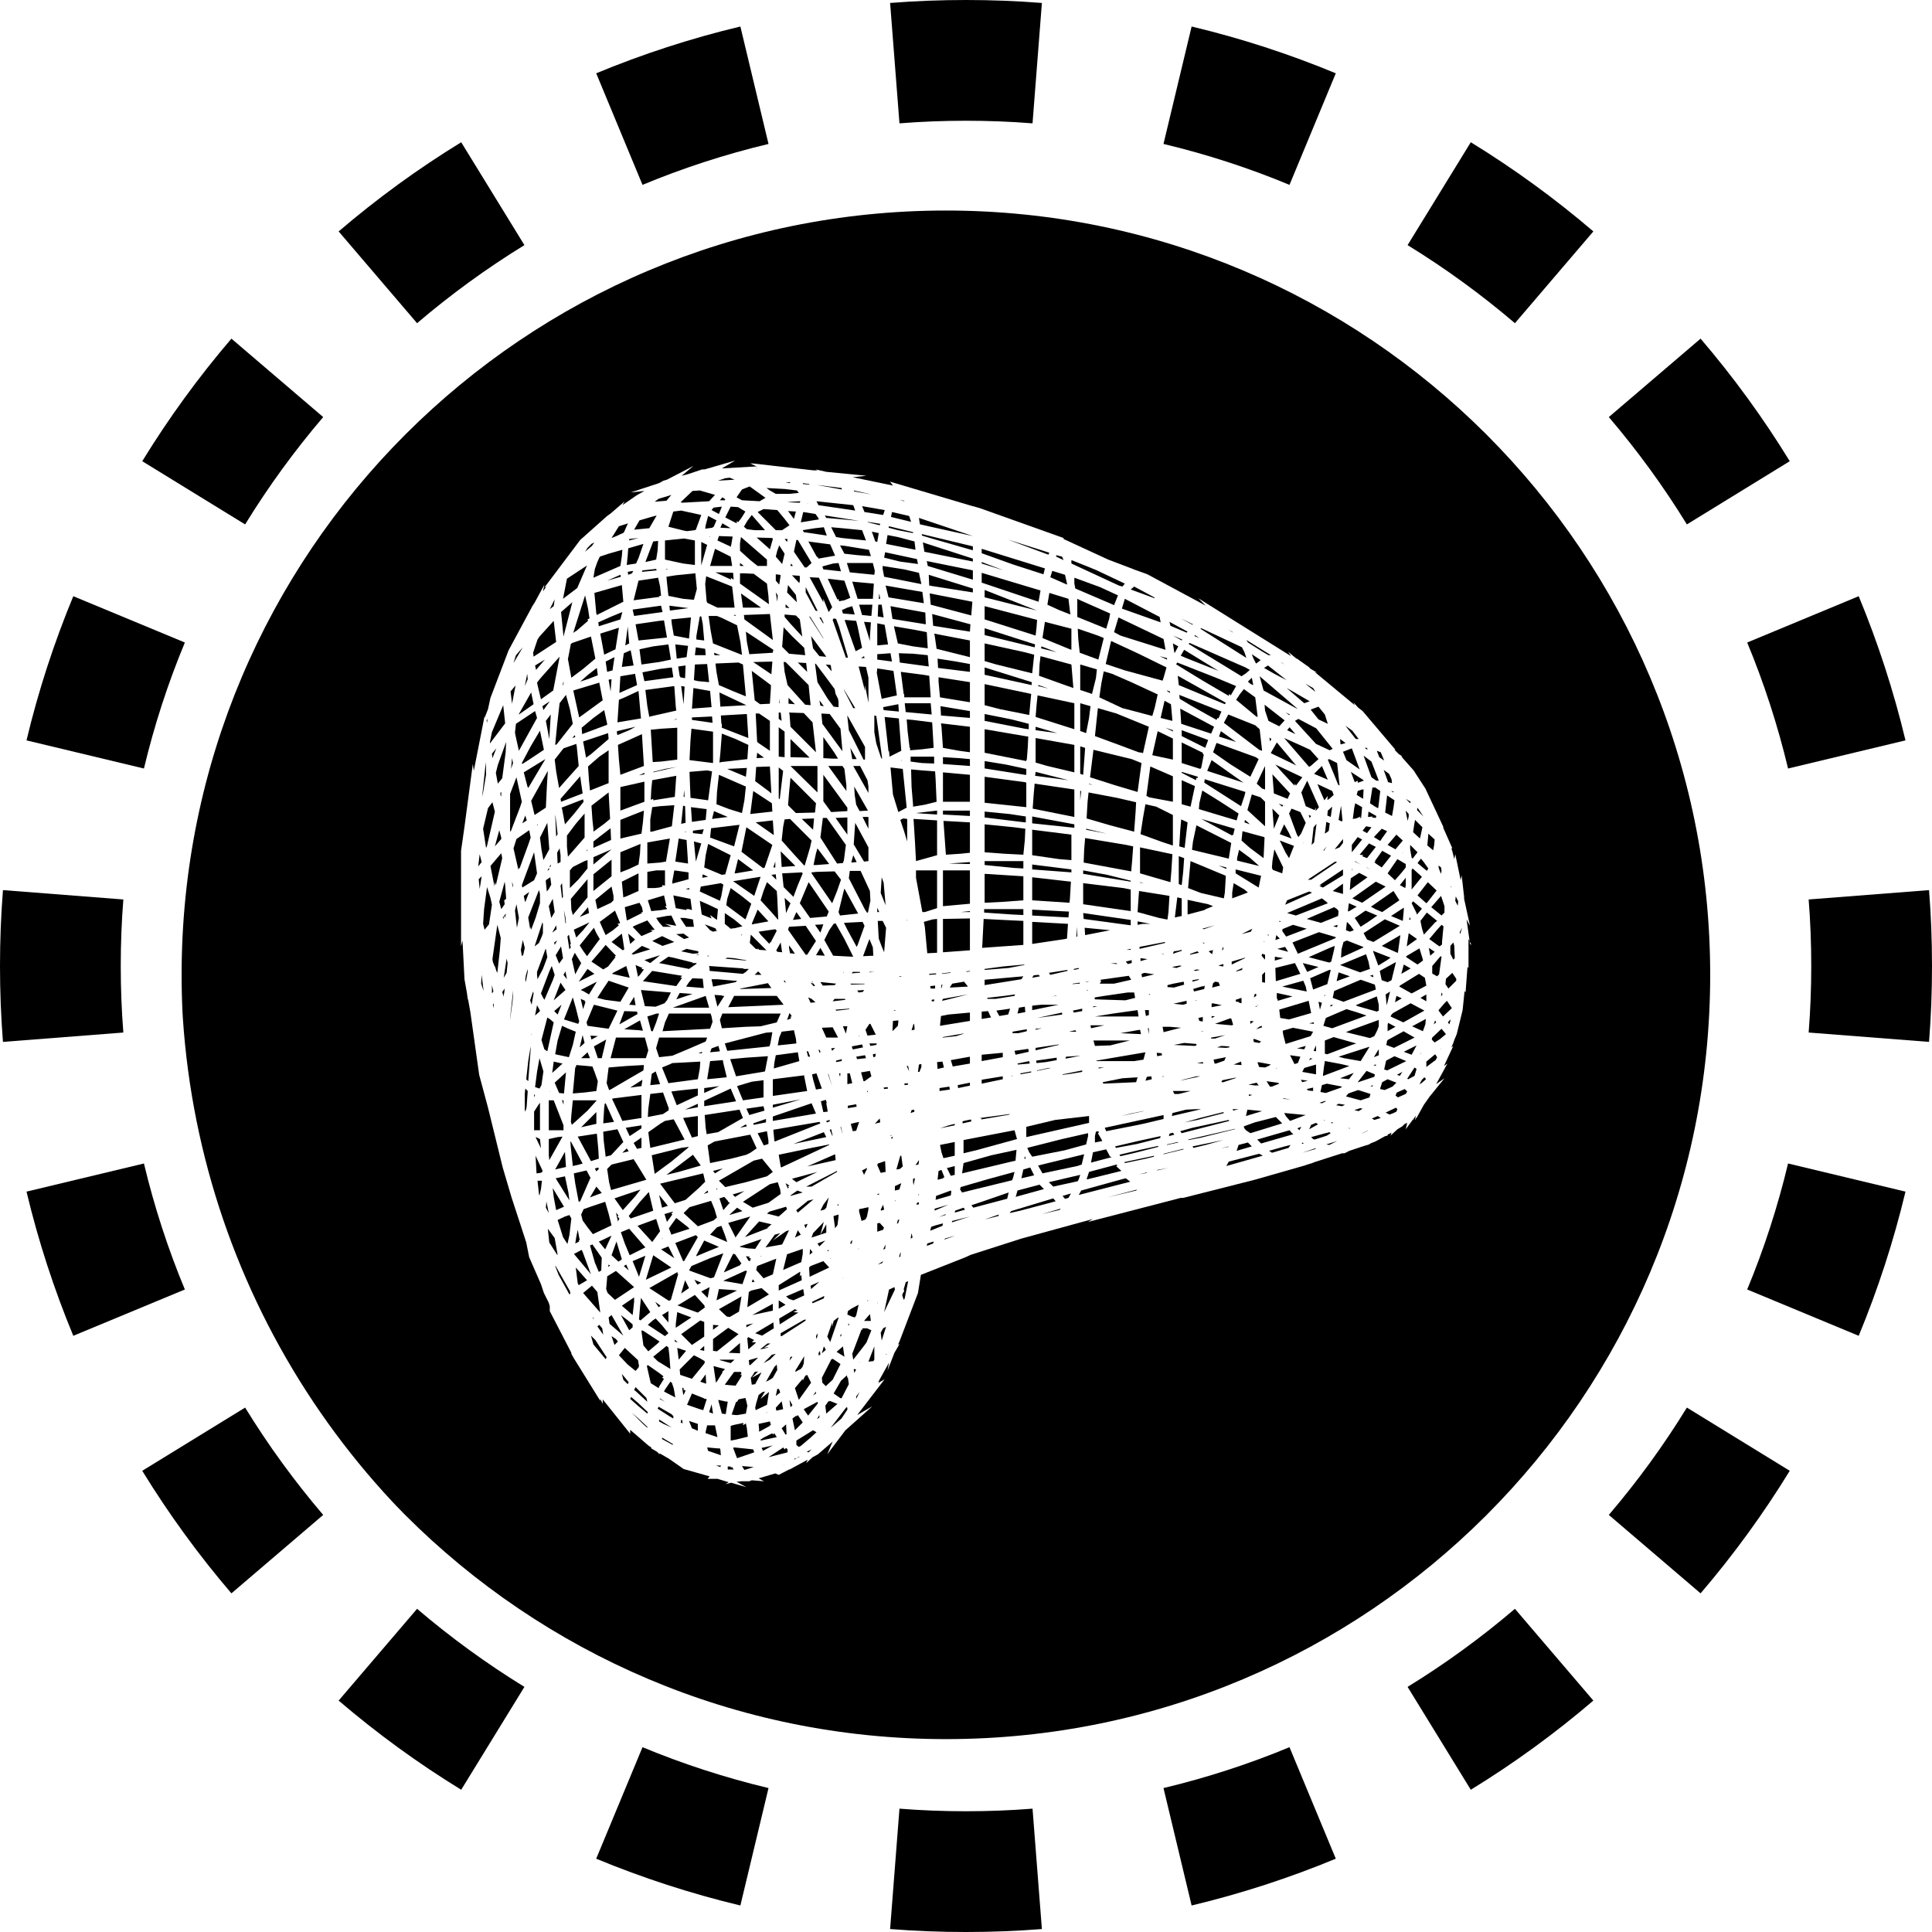 <svg width="32" height="32" viewBox="0 0 32 32" fill="none" xmlns="http://www.w3.org/2000/svg">
  <path fill-rule="evenodd" clip-rule="evenodd"
    d="M31.951 17.257L29.957 17.102C29.986 16.738 30 16.371 30 16C30 15.629 29.986 15.261 29.957 14.898L31.951 14.743C31.984 15.158 32 15.577 32 16C32 16.423 31.984 16.842 31.951 17.257ZM31.561 12.263L29.616 12.729C29.444 12.01 29.217 11.312 28.939 10.642L30.786 9.875C31.104 10.643 31.364 11.441 31.561 12.263ZM29.644 7.639L27.94 8.686C27.555 8.059 27.122 7.465 26.647 6.908L28.167 5.609C28.71 6.244 29.205 6.923 29.644 7.639ZM26.391 3.833L25.092 5.353C24.535 4.878 23.941 4.445 23.314 4.06L24.361 2.356C25.077 2.795 25.756 3.29 26.391 3.833ZM22.125 1.214L21.358 3.062C20.688 2.783 19.99 2.556 19.271 2.384L19.737 0.439C20.559 0.635 21.357 0.896 22.125 1.214ZM17.257 0.049L17.102 2.043C16.738 2.014 16.371 2 16 2C15.629 2 15.261 2.014 14.898 2.043L14.743 0.049C15.158 0.016 15.577 0 16 0C16.423 0 16.842 0.016 17.257 0.049ZM12.263 0.439L12.729 2.384C12.01 2.556 11.312 2.783 10.642 3.062L9.875 1.214C10.643 0.896 11.441 0.635 12.263 0.439ZM7.639 2.356L8.686 4.06C8.059 4.445 7.465 4.878 6.908 5.353L5.609 3.833C6.244 3.29 6.923 2.795 7.639 2.356ZM3.833 5.609L5.353 6.908C4.878 7.465 4.445 8.059 4.06 8.686L2.356 7.639C2.795 6.923 3.29 6.244 3.833 5.609ZM1.214 9.875L3.062 10.642C2.783 11.312 2.556 12.01 2.384 12.729L0.439 12.263C0.635 11.441 0.896 10.643 1.214 9.875ZM0.049 14.743C0.016 15.158 0 15.577 0 16C0 16.423 0.016 16.842 0.049 17.257L2.043 17.102C2.014 16.738 2 16.371 2 16C2 15.629 2.014 15.261 2.043 14.898L0.049 14.743ZM0.439 19.737L2.384 19.271C2.556 19.99 2.783 20.688 3.062 21.358L1.214 22.125C0.896 21.357 0.635 20.559 0.439 19.737ZM2.356 24.361L4.06 23.314C4.445 23.941 4.878 24.535 5.353 25.092L3.833 26.391C3.29 25.756 2.795 25.077 2.356 24.361ZM5.609 28.167L6.908 26.647C7.465 27.122 8.059 27.555 8.686 27.94L7.639 29.644C6.923 29.205 6.244 28.71 5.609 28.167ZM9.875 30.786L10.642 28.939C11.312 29.217 12.01 29.444 12.729 29.616L12.263 31.561C11.441 31.364 10.643 31.104 9.875 30.786ZM14.743 31.951L14.898 29.957C15.261 29.986 15.629 30 16 30C16.371 30 16.738 29.986 17.102 29.957L17.257 31.951C16.842 31.984 16.423 32 16 32C15.577 32 15.158 31.984 14.743 31.951ZM19.737 31.561L19.271 29.616C19.99 29.444 20.688 29.217 21.358 28.939L22.125 30.786C21.357 31.104 20.559 31.364 19.737 31.561ZM24.361 29.644L23.314 27.94C23.941 27.555 24.535 27.122 25.092 26.647L26.391 28.167C25.756 28.71 25.077 29.205 24.361 29.644ZM28.167 26.391L26.647 25.092C27.122 24.535 27.555 23.941 27.94 23.314L29.644 24.361C29.205 25.077 28.71 25.756 28.167 26.391ZM30.786 22.125L28.939 21.358C29.217 20.688 29.444 19.99 29.616 19.271L31.561 19.737C31.364 20.559 31.104 21.357 30.786 22.125Z"
    fill="currentColor" />
  <g clip-path="url(#circleClip)">
    <g style="transform: scale(0.812); transform-origin: 50% 50%;"><path fill="currentColor" fill-rule="evenodd" d="m7.66 13.69.01.22.06-.03v-.14l-.02-.14zM7.76 14.62l.02-.03-.02-.28-.03.05zM7.62 12.91l.02.45.03-.05-.04-.34zM7.78 15.84l-.04-.24-.11.18.07.17zM8.95 10.09l-.02.34.36-.16-.04-.23zM9.62 9.48l-.28.06.04.31.36-.05.24-.05-.05-.31zM7.61 15.57l.05-.09-.06.04zM8.77 8.87l-.27.12.01.08.44-.14.04-.15zM7.74 12.65l.44-.17-.05-.35-.4.46zM9.04 10.52l-.12.05-.03.46.48-.08-.05-.56zM9.57 21.01l.05-.02-.09-.38-.18.2-.23.29.04.05zM8.65 19.89l.11-.03.25-.27-.12-.26-.29.05.01.18zM8.76 20.57l.72-.21-.19-.31-.07-.11-.45.11-.09.09.04.27zM9.76 21.41l-.08-.25-.38.14.3.33zM7.8 14.88l.03.25.01-.01-.01-.11-.03-.14zM8.01 12.89l.19-.24-.01-.05-.44.17.01.02.06.32zM7.86 16.27l-.03-.16-.04.07zM8.09 17.18l.02-.05-.07-.28-.06-.21-.18.45zM7.98 18.6l.24-.02.24-.03.03-.2-.06-.17-.05-.13-.1-.01-.23-.02-.01.05-.01-.01zM10 9.03l.04.23.31.06.04-.43-.4.04zM11.71 13.07l.37.26-.02-.3zM11.73 7.26l.27.24.06-.21-.01-.02zM9.96 8.75l.38-.05-.39-.05zM11.39 7.84h.08l-.08-.06zM11.41 7.25l-.02.13v.15l.21.19.15.12h.19v-.13zM12.07 13.99h.04v-.12zM12.15 8.57l.01-.13-.04-.06zM12.12 8.14l.07.08.03-.19-.02-.01-.08-.01zM12.13 14.24l-.01-.11-.09.01zM11.53 9.39l.05.25.48-.03V9.6l.01-.05-.56-.37zM10.41 10.98l.42.06-.01-.13-.41.02zM10.41 10.75l.4-.03-.03-.33-.34-.06zM10.38 11.4l-.02.4.48.06v-.64l-.44-.06zM9.62 21.9l-.15.5.52-.25zM10.45 10.17l.09.02.22.02-.04-.37-.25.01zM11.02 8.9l-.1-.04h-.17l.04.29.05.27.58.23h.01l-.03-.25-.07-.35zM11.26 8.84l.01.01.03.01v-.02zM14.74 7.91l-.44-.07v.06l.03.16.76.15-.05-.23zM11.39 8.2l.59.42-.01-.17-.03-.25-.27-.2-.19-.01h-.09zM11.74 22.12l-.02.08.15.17.19-.08.07-.32zM14.19 7.35l.03-.18-.14-.03.07.2zM13.51 16.13h-.02l.01.01zM14.19 9.75l.3.04-.03-.17-.27.02zM13.79 8.51h.31l.02-.31-.44-.04zM13.7 15.81l-.18-.36-.18-.32-.04.01-.09.13-.1.2.18.32.38.02zM14.1 15.62l-.07-.17-.13.35.21-.01zM13.95 17.3l.04.12.17-.02-.11-.22h-.02zM15.18 9.03l-.01-.24-.71-.13.04.26zM9.93 21.72l-.15.06.27.18zM14.14 7.94l-.04-.16h-.53l.06.19.5.05zM16.14 7.69l-1.02-.33.03.18v.01l.99.2zM16.14 7.93l-.94-.19.02.1.92.28zM16.14 7.44l-1.04-.25v.03l.2.06.84.24zM14.42 8.48l.72.12-.03-.23-.75-.13zM14.19 9.01v.45l.22-.02-.07-.4zM15.22 9.52l-.02-.33-.26-.05-.41-.07.08.35.31.06zM14.59 10.48l-.07-.5-.33-.05-.01.09.1.53zM15.24 9.89l-.02-.23-.3-.03-.29-.01.02.19zM16.14 8.3l-.9-.28.01.22.89.14zM14.03 16.12v.01l.1-.01zM12.06 22.89l-.42.23.42-.09zM11.52 23.32v.05l.14-.08zM11.33 24.89h-.02l-.09.26.08.01h.04l.17-.03.03-.16-.02-.09-.02-.07-.14.03zM10.96 21.73l-.09-.04-.21-.09-.16.3v.02l.19-.08zM12.15 7.53l-.03.12.13.15.05-.21-.11-.17zM11.39 22.09l.03-.02-.13-.19-.04-.01-.19.38.34-.15zM10.32 21.32l-.23-.18-.15.21.05.13.37-.12zM13.53 16.67h-.21l-.04.05.26-.03zM11.08 21.48l-.07-.18-.09.03-.14.15.35.15zM12.82 21.77l-.01.12.06-.05zM12.39 21.39l-.06.02-.27.19.15-.15-.11.03-.16.22-.03.04.34-.06zM13.06 17.26l.09.2h.24l-.11-.21zM13.4 20.85l-.03.04.03-.01zM12.21 24.7l-.02-.06h-.01v-.02l-.03.01-.03.14zM12.48 23.06l.08-.04-.06-.02-.02.02-.29.17.01.12.38-.24zM12.7 22.72l-.02-.13-.35.15.06.05.09.03zM10.47 9.66h.22l-.01-.13-.19-.03zM10.16 10.09h.01v.02l.1.02.01-.26-.15.02zM10.1 9.73l.2-.03.03-.23-.26-.03zM9.46 10.37l.04.33.04.22.02-.01.53-.12-.01-.08-.03-.42zM9.76 9.94l-.36.07.04.18.59-.08-.03-.2zM10.28 13.08l-.01-.34-.04-.01-.04.37zM10.19 10.29l.05.37.02-.36zM10.29 13.26l-.04.01h.04zM10.26 12.55l-.01-.14-.01.14zM9.17 11.37l-.27.12.02.3.03.31.48-.18-.04-.65zM8.35 11.68l.36-.31-.01-.12-.51.17.06.33zM8.04 16.15l.11-.21-.13-.21-.06.13.07.31zM7.98 14.96l.3-.36v-.37l-.34.4.01.22zM7.92 15.65l.02-.04-.02-.04.02-.02-.04-.19-.03.04.04.26zM8.28 16.06l-.18.26.32-.16zM10.3 13.43l-.16-.03-.07.47.26.04-.01-.17zM7.86 13.34v.22l.02.21.34-.39v-.49l-.18.21zM8.16 11.14l.01.13.51-.19v-.02l-.06-.28-.22.16zM8.54 9.22l.08.43.23-.11.07-.44zM8.88 11.25l.01.04.24-.1.13-.07-.38.09zM8.18 17.41l-.06.25.1-.09zM12.15 15.71l.1.01-.01-.06-.02-.14-.09.16zM11.53 11.96l-.4.02.38.16zM11.52 13.17l-.1.5.45.34v-.02l.02.01.16-.47zM11.56 11.49l-.26-.12-.28-.11-.03.39-.02.2.04-.01.53-.06zM12.14 14.47l-.2-.18-.07.18-.06.19.22.24.13.15h.01l-.02-.45zM12.18 12.58l.02.02.07-.58-.09-.07zM13.01 8.89l.08.13v-.03l-.05-.1zM12.81 8.87h-.01l.29.45v-.01l-.26-.42zM12.32 9.8h-.04l.02.2.06.27.36.4.11.01-.04-.41zM11 10.89l.01.17h.01v.08l.54.21-.03-.49zM10.78 13.38l.49.18.11-.44-.58.07zM10.08 14.82l.22.04-.01-.02h.06l.06.02-.03-.23-.35-.07zM10.92 12.46l-.01.24.26.1.26.08.05-.26.03-.28-.55-.24zM10.28 14.43l.08.01-.01-.03zM10.36 12.04l.02.52v.01l.36.05.08-.59-.1-.02zM10.99 10.71l.53-.03-.55-.26zM10.82 13l.32-.04-.28-.12zM10.05 14.05l-.04.22v.05l.33-.09v-.14zM10.87 9.66h.12l-.13-.05zM9.51 19.23l.01-.01h-.01zM13.37 14.47l.08-.23-.13-.17-.37.01-.1.01v.02l.42.61zM13.2 14.89l-.41-.6-.18.43.21.3.34-.03zM13.03 15.32l.06-.17-.17.01zM13.8 14.93l-.28-.51-.02.07-.1.41.03.07zM12.94 15.78l.18.01-.09-.16zM13.19 18.19v.03l.08.24zM13.15 19.16l.01.03.06-.02v-.03zM12.86 18.21l.02.1.06.21.12-.02-.11-.31zM13.01 17.71h-.02l.03.07.01-.04zM13.98 14.91H14l.05-.24-.01-.2-.19-.41h-.22l-.02.15.33.64zM13.09 8.58v-.07l.1.25.01.02.07-.1-.27-.6-.19-.01zM13.29 7.79l-.22.06.02.06.36.04-.05-.17zM13.92 8.98l.12.39v-.08l.02-.3zM12.73 8.38l.2.37.04.01v-.01l-.24-.48zM12.78 7.34l.01.01.17.31.01-.01.02.04.34-.06-.1-.23zM13.76 8.96l-.23-.02v.02l.22.62.13-.07-.09-.43zM13.18 8.1l.2.43.02-.02.01.05.11-.02.12-.05-.12-.35zM14.09 8.63h-.27l.06.21.19.02zM13.58 8.69l-.11.05.02.07.24.02-.05-.17zM11.18 20.83l-.01-.01-.03-.01.01-.01-.08-.09-.1.03.08.24zM10.53 21.31l.32-.12.07-.06-.05-.17-.07-.17-.44.13-.12.12.27.25zM10.84 20.18l.04.05.16-.1zM10.28 20.77l.28-.25.12-.12-.04-.17-.88.21.3.4zM10.91 20.53v.03h.02zM13.27 17.73l.06-.06-.08.01zM9.56 19.71l.7-.17-.22-.41h-.02l-.16.03-.1.06-.24.17zM9.47 17.88l.05-.16-.07-.26h-.59l-.11.42zM9.94 18.94l-.01-.02.01-.01-.12-.33-.26.03-.04.3-.01.17.31-.06zM12.76 10l-.02-.18-.17-.01zM9.99 19.99l.35-.29v-.01l-.15.02-.6.15.06.38zM11.51 20.41l.43-.12.12-.09-.22-.27-.17.04-.71.41.13.13zM12.56 20.58l-.14.1v.01l.25-.07zM12.51 21.54l.12-.06-.06-.09zM13.25 19.33l-.03.01.05.12h.01zM12.97 20.2l-.52.14.09.07zM12.36 20.54l.03-.03-.03-.01.04-.02-.08-.05.04.1zM11.31 21.52l.29-.41-.45.13.15.3zM8.28 17.76l-.13.12h.18zM12.35 20.96l-.02-.05-.34.1-.05.04.24.06zM9.77 22.93l-.11-.08.07.11zM13.94 17.82l-.18.03.02.05.18-.02zM13.8 21.77v.01l.02-.02zM13.95 21.17l.03-.06.03-.15v-.04l-.19.04v.05l.05.19zM13.76 19.36l.06-.18-.09.02-.08.02.04.15zM13.62 16.87l-.28.02.01.02h.02l.18-.02.07-.01zM13.98 20.12l-.1.05.04.09.06-.12zM13.58 17.23h-.09l.06.15zM13.68 21.59l-.03.03-.01.05.03-.01zM13.77 18.87l-.01-.05-.17.03v.05zM13.63 18.19h-.05v.22l.1-.02zM14.4 18.47l-.08.01.01.03.08-.01zM14.28 15.6l.05.12.04-.5-.07-.14h-.1l.02.36zM14.19 14.81v.09h.04zM14 18.55h-.02l.01.03zM14.43 11.61l.01.12.24-.12-.05-.66-.29-.03.08.71zM14.01 22.82h-.02v.02zM14.29 11.77l-.12-.87-.04-.01v.34l.04.23.1.3zM14.04 23.1l-.12.14h.14zM14.04 18.14l-.18.03.05.18h.02l.14-.1zM12.34 25.55l-.01-.2-.09.08.08.13zM11.96 23.78l.01-.01-.1.02.14-.09h-.06l-.15.12.1-.02zM12.08 23.39l-.01-.12-.37.22.14.05zM12 24.44l.06-.04.09-.16-.01-.11-.05.05-.17.3zM11.6 24.14l.16-.15-.05.01-.14.04.01.1zM12.12 23.91l-.08.02-.17.17.13-.07zM11.3 24.56l.12-.19v-.04l-.03.01.03-.03-.01-.03h-.14l-.19.26.09.01zM11.72 23.68l-.09-.01.05-.04-.12-.06-.02.02v.02l.02.21zM11.36 23.51l-.21-.13-.31.23v.24l.08.01zM11.55 25.6l-.02-.17-.02-.1-.06.04.01-.05-.19.04-.07.02v.3l.11-.02zM12.73 23.23v-.02l-.04.01-.47.27v.06h.02l.45-.29zM13.4 23.18l-.01-.01-.09.07-.03.12v-.09l-.1.29.06.11zM13.09 22.02l-.26.1-.03.03.01.19.4-.19zM13.49 23.76l-.13.11.16.1zM12.83 22.52l.01.07.17-.15zM13.49 22.37h.01l-.01-.01zM14.51 19.51l-.01-.03-.03.03v.01zM12.27 25.04l-.03-.16-.12.13.01.06zM12.7 23.96l-.16.26-.01.01-.01.03v.02l.05-.03.06-.03.04-.05v-.01l.02-.05zM12.84 24.5l-.08-.16-.04.02-.05.1v-.04l-.16.19.08.24zM15.96 16.32l-.24.04-.04.06-.01.02.37-.02zM16.08 11.12l-.59-.07.01.07.03.43.33.06.22.03zM16.08 10.8l-.6-.1.01.19.59.05zM16.08 14.05h-.55v.73l.55-.05zM16.08 11.78l-.22-.02-.33-.02v.14l.55.04zM16.08 12.83h-.55v.08l.55.03zM16.08 13.88l-.43.03.43.01zM16.08 13.07l-.54-.03.05.69.3-.02.19-.02zM16.08 12.1l-.55-.05v.6h.55zM16.08 10.21l-.64-.1v.09l.03.32.61.1zM16.08 18.44v-.06l-.25.05.01.06zM16.08 9.84l-.28-.05-.38-.06.01.19.65.08zM16.11 19.17l-.01-.04-.14.03-.03.01v.04zM15.4 9.53l.68.17v-.34l-.73-.14.01.03zM14.46 19.46v.01l.03-.02h-.01zM15.77 19.59l-.3.06.03.15.04.12.23-.05zM16.08 17.85l-.39.07.04.13.35-.06zM15.41 17.96l.01.14.13-.03-.03-.12zM15.77 19.22l-.12.03-.18.06.3-.06zM16.08 9.18l.01-.15-.78-.21.02.24zM15.28 10.64h-.53l.02.18.53.05zM16.08 14.88l-.19.02h.19zM15.5 20.16l-.06.02-.02.18.12-.03-.01-.01.03-.01zM15.96 17.38h-.03l-.41.07.01.01.27-.03zM16.11 8.81l.02-.24-.87-.17.02.23.83.22zM14.71 20.09l-.03-.22h-.02l-.08.28.07-.01zM14.46 11.95l.05.55.11.36.17-.09-.08-.79zM14.53 16.9v.01h.03v-.01zM14.68 16.21h-.05l.02.01h.03zM15.46 18.55l.21-.03-.01-.06-.2.03zM16.08 16.1l-.08.01.02.01.06-.01zM16.08 15.03l-.55.01v.68l.55-.04zM15.51 16.15v.01l.18-.02-.01-.01zM15.49 16.45h.01l.02-.07h-.02zM16.08 16.95l-.44.04-.15.03-.02.19v.01l.61-.1zM11.05 21.86l-.27.1-.38.16-.05.09.44.16.07-.02zM15.51 16.71l.05-.01.48-.12-.51.09zM10.69 7.01l-.01.07.15-.02.01-.02.01.01.06-.14-.17-.09zM9.74 8.96l-.48.07.06.33.58-.06-.06-.35zM7.49 14.78l.05.24.07-.12-.04-.27zM7.65 15.25l-.01-.08-.08.15zM7.5 13.62l-.04-.54-.15.3.03.24.04.22zM9.11 8.02l.08-.03.02-.05-.11.02zM7.64 12.03l.06.34.14-.16.26-.29-.04-.4-.01-.05-.26.09-.18.23zM7.12 15.2l.01.06.09-.24.09-.3v-.19l-.02-.08-.22.56.04.24zM9.13 9.42l-.03-.34-.05.38zM8.98 9.9l.24-.03-.06-.31-.14.06zM7.43 14.25v.04l.02.19.04-.05.05-.09-.02-.15zM7.43 12.77l.02-.42.02-.33-.34.61.07.29zM7.06 12.34l.01.03.35-.59-.44.27.02.08.06.23zM7.5 14.03 7.49 14l-.03.06zM6.95 14.4l.24-.15.06-.14-.06-.43-.25.67zM7.27 13.1l-.02.02v.02zM7.5 11.37l.03-.5-.1.13zM7.01 12.93l-.06.16.09-.06zM7.5 13.98l.03-.01v-.04zM7.38 10.78l.13-.18-.15.1zM7.2 15.6l.09-.07.06-.14.02-.06v-.19l-.01-.03-.01.03zM13.12 6.81l.03.05.67.06zM9.86 7.32v.39l.37.08.24.03v-.5l-.22-.04zM12.54 7.31l-.05.24.22.32h.04l.1-.09-.04-.07-.24-.4zM12.49 6.88l.04-.15-.16-.01zM14 6.95l.24.06.01-.03-.26-.04zM12.15 6.7l-.28-.02-.12.06.37.37h.13l.15-.1-.1-.13zM14.22 8.51h.03l-.02-.11zM13.43 7.42l.09.17.27.03.27.02-.04-.13-.49-.08zM13.48 7.07l-.23-.02.1.2.12.02.49.05-.08-.21zM12.92 7.07l-.25.04.02.04.47.07-.06-.17zM10.5 9.27v.07l.16.02-.03-.34-.03-.15h-.03zM10.08 8.03l-.19.03.01.11.03.28.3.06.22.02.06-.22-.03-.32zM9.88 7.91l.05-.01h-.05zM10.6 7.83l.12-.42-.12-.06zM14.21 8.63l-.01.24.12.02-.04-.26zM10.98 6.5h.1l.01-.02-.06-.04zM11.2 6.63l-.11.22.23.12.01-.05.02.03.07-.09.08-.13-.15-.09zM11.54 6.92l-.07.12.06.05.16.02h.21l-.27-.31zM10.81 6.7l.15.08.06-.15-.17.02zM10.58 24.48l.12.04-.01-.19-.03.04zM9.51 23.32l.35.23.07-.06-.13-.16-.13-.14-.06.04zM12.88 9.52l.13.16.11.01h.03l-.31-.42zM9.93 23.04l-.13.08.13.15zM8.48 23.35l.12.17-.02-.13-.06-.07zM9.23 24.65l.03.02.24.22-.02-.08-.22-.22zM9.56 23.06l-.19-.29-.02.2-.02.24.03.02zM8.96 22l.02-.02-.11-.36-.1.28.14.13zM9.33 22.34l.13-.43-.26.11.09.22zM10.06 23.62v.04l.06.02zM10.66 22.94l.01-.01-.2-.22-.33.2-.03.01.42.15.15-.11zM10.77 22.55l-.17.09.13.13zM9.71 23.7l.04-.04-.32-.21-.04-.02-.01.02.04.29.1.12zM10.81 24.94l-.03.1-.02.06.08.03zM10.6 22.46l-.14-.06.06.1zM10.4 23.17l-.29-.11-.03.24v.08l.3-.2zM9.97 24.22l-.02-.27-.02-.17-.04-.03-.27.22.09.09zM10.13 22.28l-.02-.01.01-.03-.58.33.4.26.04-.02zM8.51 22.24l.05-.03.01-.26-.19-.27-.05.02.1.35zM7.73 16.34l-.14.36.24-.21zM7.49 19.86l.01.1.27-.48-.1.01-.18.04zM7.79 18.83v-.09h-.03zM7.84 20.1l-.02-.3v-.01l-.2.36zM7.7 18.59l.1.01.04-.43-.23.21zM7.77 17.99l-.18-.04-.03.23zM7.46 15.82l-.03-.17-.01.01-.08.22-.09.24v.06l.01.09.11-.21zM7.4 16.69l.18-.42.03-.09-.06-.18-.05.11-.17.45.04.08zM7.19 18.62v.06l.02-.05zM7.75 16.79l-.15.13.07.07zM8.51 19.93l-.01-.19-.03-.32-.39.06.27.5zM8.46 20.19l.05-.05-.01-.03-.07.02zM8.15 21.07l.03.12.1.14.11.14.38-.18-.06-.24-.07-.24-.27.09-.17.06zM8.57 20.63l-.11-.13-.13.22zM8.19 19.28l.27-.06v-.24l-.31.31zM7.64 20.98l.16-.07-.23-.38.02.18zM8.28 18.95l.18-.2v-.01h-.48l-.03.3-.01.14.02.06zM7.89 20.62l-.07-.33-.19.04.28.45zM8.04 17.34l-.15-.06-.13-.06-.09.3-.05.28.28.06.08-.25zM13.21 19.65v-.01l-.36.07-.67.14.04.24.01.02zM8.66 17.5l-.25.14.08.24h.08zM8.59 10.58l-.07-.36-.53.16.01.05.11.5zM8.03 11.33l-.01-.04-.05.06zM8.86 21.03l.04.18.03-.06-.04-.04.02-.02zM10.49 21.49l-.42.16.16.37h.02l.28-.49zM10.35 22.57l-.08-.16-.08.27zM9.26 20.69l.1-.13-.53.18.17.24zM8.47 9.92l-.18.14-.16.14.15-.05.21-.08zM10.78 7.84h.45l-.03-.19-.32-.16zM11.53 22.23l-.02-.02-.46.21h-.01l.4.07zM12.42 7.84h.05l-.04-.05zM12.61 8.14v-.09l-.01-.01-.15-.01.15.16zM12.35 8.38l.2.2-.02-.15-.16-.2zM10.99 7.06l.21.01-.17-.1zM10.93 7.32l.28.13-.01-.04.01.01.03-.18-.28-.01zM10.76 7.24l.01.01.01-.01zM10.68 8.21l.03.36h.01v.02l.21.1h.35l-.05-.43-.53-.21zM11.25 7.98l-.36-.01.04.02.28.13-.01-.04.06.04zM11.25 22.61l-.29-.02-.05.23.42-.2zM13.09 20.87l-.06.12.08-.02.04-.04.05-.21zM13.37 20.18l-.63.32h.11l.52-.3zM13.45 23.5l-.02.06.03-.02zM13.17 21.82l.03-.01v-.02l-.02.01zM13.35 17.96l.11-.02.01-.04-.12.03zM13.48 19.42v-.01l-.03-.13h-.01zM12.88 21.45l-.03.09.18-.06.07-.26zM13.4 21.11v-.04l-.1.03v.03l.03.22.05-.07zM12.77 20.79l-.02.02-.21.17v.01l.03.04.32-.27zM10.84 23.42l.12-.09-.12-.01zM10.96 23l.16.15.06.01.19-.11.05-.31zM10.98 24.04l.22.06.08-.07h-.3zM13.15 21.27l-.12.21.12-.04zM13.01 21.72l.12-.12-.16.06zM11.39 23.69l-.23.2h.01l.22.01zM12.32 8.69l.08.01-.08-.08zM12.77 21.26l-.07.02.03.07zM13.24 21.97v-.01h-.01zM9.4 18.32l-.25.16.23-.03zM8.89 16.91l-.48-.12-.15.36.02.07.43.06zM9.81 21.56v-.01l-.02.02zM8.63 18.81l-.01.08-.02.32.22-.03-.17-.38zM9.38 18.63l-.57.07-.03.01.17.36.04.09.39-.06zM9.38 19.71v-.21l-.16.11.07.12zM9.38 19.25l-.32.05.08.17.24-.16zM9.12 19.78l-.04-.06-.09.09zM9.43 18.02l-.36.02-.36.03-.04.32.05.14.03-.01.41-.24.26-.15zM11.97 12.43l.06.05-.03-.55-.28.01-.02.29zM11.73 11.76l.15-.01-.14-.1zM11.69 10.58l.11.08.2-.01v-.01l.02-.31v-.06l-.12-.09-.27-.2zM8.49 17.43l-.15-.01.02.08zM12.05 9.79l-.39.01.37.25zM12.06 9.35 12 8.82l-.53.02.01.09zM12 11l-.22-.15h-.07l.03.58h.01v.01l.25.17zM11.45 8.69h.37l-.41-.29zM10.89 9.83l.02.17.05.27.28.12.27.11-.06-.65-.09-.04zM11.39 21.72v.01l.16.03.15.01.13-.2zM13.14 18.73l-.1.03.05.22.09-.01-.03-.17.01-.01zM13.03 16.33l.05.07.24-.01.03-.03-.29-.03zM13.33 19.84l-.57.25.58-.13v-.01zM13.89 15.1l-.38.02.07.14.19.35.02-.04.14-.39zM12.25 9.49l.14.14.33.03-.02-.15-.25-.24-.17-.18zM12.3 8.88l.12.14.24.26-.05-.35-.08-.08-.23-.02zM12.64 22.3l-.03.03.01-.09h-.01l-.43.27v.11l.47-.21zM13.67 16.15l.12-.01h.05l-.01-.02h-.14zM10.02 21.01l-.17.05.05.16.11-.15-.02-.02.03-.03zM11.83 22.57l-.21.05-.05.03-.02.2-.01.11.44-.26zM11.63 22.45l.06-.01-.04-.05zM12.18 22.99l.14-.08-.14-.09zM9.9 20.87l-.16-.2.06.26.12-.04zM11.51 21.92l.06.1.03-.01.01-.05h-.04l.02-.03zM12.04 21.27l-.26-.06-.29.32.49-.19-.04.01.09-.08zM11.83 21.92h-.02l-.01.01zM12.67 21.77l-.32.11-.08.32.37-.16.03-.17zM12.3 7.29l.05.06.01-.06zM24.21 19.65h.03l.01-.02zM14.62 17.13v-.02l-.11.01-.01.21.11-.11zM14.8 15.08v-.02h-.01zM15.39 16.15l-.14.01v.02l.14-.01zM14.19 21.42l.12-.04.01-.03.01-.01-.09-.1-.05.01zM14.8 13l-.08-.01-.06.03.08.24.06.2zM15.35 16.72v-.04l-.05.01v.03zM15.7 20.6l-.01-.02-.3.11-.01.08.31-.09zM14.36 21.68l-.05.1.04-.01zM12.94 24.72v-.04l-.06.08zM12.97 23.55v-.06l-.03.06.01.06zM14.15 17.85l.01-.06-.06.01.01.06zM14.19 20.66v.01l.04-.01-.01-.02zM12.73 25.1l.05.07.2-.25-.01-.03-.28.15zM15.37 16.4l-.1.01.01.05h.09zM14.31 20.87l-.05.1.01.02.06-.02zM14.35 19.98l-.15.05-.01.03.07.16.1-.02zM14.18 17.58h-.15l.02.05.12-.02zM15.59 21.06l-.14.06.13-.04zM25.65 16.17l.05-.36-.02-.01-.17.2v.15l.01.01.09.05zM25.59 17.15l-.02-.04-.03.08zM25.37 17.19l.01-.11-.28.15.22.1zM25.49 14.8l.21.17.06-.06v-.13l-.07-.21zM25.9 14.38l-.01-.01v.03zM25.97 15.84l-.01-.25-.02-.07-.06.07v.16l.06.12zM11.73 5.84l.02-.01-.04.01zM12.05 12.85l-.01-.17-.38-.25-.06.47zM11.08 24.22l-.12-.03-.11-.03.05.34.03-.04.11-.18h-.02l.05-.04zM13.14 9.85l.12.14-.02-.13zM20.39 17.26l-.23-.02h-.15l.02.11.31-.08zM23.32 19.14l-.02.01.01.01zM15.64 20.87l-.28.08v.04zM23.67 18.46l-.31-.06-.1.03-.03.14.11.02.31-.11zM24.9 18.16l-.11.06.06.02zM23.34 18.76l-.01-.01-.12.04.05.01zM24.74 17.84l-.17.09-.04.18.06.02.39-.19zM23.49 19.2l-.03-.02-.01.03zM8.46 8.82v-.01l.01.03.54-.27-.03-.34-.56.16zM9.71 7.52l.01-.19-.1.01-.16.42.22-.05zM9.39 7.96l.3-.03-.01-.03-.28.03zM9.22 8.54l.53-.07-.01-.02h.04l-.02-.19-.04-.18-.4.06zM9.23 8.86l.58-.08-.03-.13-.58.08zM8.68 8.14l.28-.08-.01-.04zM8.29 8.71l-.06-.27-.24.76-.01.01.09-.06.22-.19-.01-.03.04-.02zM14.74 10.45v.07h.54l-.03-.44-.12-.02-.46-.06.02.15.04.31zM7.94 9.43l-.06.31.07.38.24-.18.25-.21-.09-.45-.38.13zM13.93 16.36h-.29l.02.02.27-.01zM14.69 11.81v-.01l-.02.01zM10.66 23.26l-.08-.03-.39.28.22.22.25-.17zM13.44 18.19h-.03l.02.07zM13.92 16.49l-.14.01.03.04.08-.01.02-.02zM14.62 10.66l-.31.06.01.06.31.03zM14.26 14.51l.1.25-.04-.46-.04-.11zM13.67 17.64l.02.06h.01l.2-.04-.02-.06zM13.81 17.43h.02l-.01-.01zM9.02 22.12l.1.09-.05-.12zM8.56 21.6l-.05.02.13.16.13-.28zM7.51 18.56h.01l-.01-.01zM7.49 19.35h.3v-.1l-.2-.51h-.1zM8.74 22.11l-.03-.02-.01.05zM9.23 22.76l-.25.17.22.19.03-.27zM9.46 21.74l-.33-.38-.17.07.08.23.1.24zM10.66 23.75l-.09.08.09.02zM8.96 23.12l.17.31.07-.06v-.06l-.07-.06zM7.31 16.91l-.06-.11-.04.21.09-.08zM7.09 11.79l.3-.2-.08-.39-.19.32-.18.34.01.02zM7.41 9.75l-.2.12.02.09zM6.8 11.24l.02.1.06.27.37-.67-.04-.14-.39.26zM7.66 11.08l-.04.41.03-.01.33-.42-.06-.3-.08-.29-.13.17zM6.98 14.57l.02.1v-.01l.01.04.08-.21zM7.02 16.33l.04-.21v-.06l-.04.14-.01.08zM7.77 10.28l.02-.03v-.06zM25.28 17.77l-.01.03.01-.01zM8.76 14.71l.05-.05v-.09l-.04-.19-.33.27.04.19zM8.4 13.93l.37-.31-.37.16zM8.62 13.29l-.22.17v.13l.36-.16-.01-.24zM8.4 14.47l.37-.3v-.34l-.37.3zM8.94 15.11l-.1-.24-.31.23.06.14.06.13.15-.1.12-.1-.03-.03.05-.01zM8.95 13.4l.43-.1.03-.23.02-.24-.23.09-.25.1zM8.95 12.83l.49-.18v-.41l-.49.11zM8.95 14.09l.18-.07.19-.09.03-.22.01-.2-.41.17zM9 15.68l.03-.02-.03-.2-.02-.12-.21.17zM8.05 15.42l.14-.15.13-.16-.32.15zM8.27 15.8l.17-.23.09-.12-.07-.12-.05-.11-.29.36.07.11zM8.7 16.01l.15-.19-.02-.01.03-.02-.21-.22-.1.12-.19.22.24.16zM8.68 10l.11-.03.04-.27-.18.09zM9.29 16.93l-.26-.01-.1.27.37-.21zM8.95 16.73l.17-.29-.41-.14-.12.18-.11.17.16.04zM8.38 13.02l.02.18v.06l.22-.16.12-.1-.03-.54-.35.27zM9.44 12.09v-.03l-.11.05zM8.77 10.15l-.06.01.04.24zM8.29 11.93l.02.29.02.2.38-.15v-.67l-.19.13zM10.69 13.74l-.03.25.36.15.07-.01.11-.39-.46-.23zM11.4 16.46l-.01.01.62-.02h.02l-.07-.1zM11.69 16.18h.14l-.07-.07zM11.61 15.36l-.02.17.12.12.05.01-.01-.03.03.04.15.01zM12.11 15.25l-.34.05.04.06.18.19.01-.04.01.02.13-.25zM11.63 15.14l.01.01.33-.06-.22-.24zM11.33 16.3h-.06l-.34-.03h-.12l.03.15.46-.09zM9.86 17.15l-.05.18.97-.05.05-.14-.02-.11-.02-.06h-.85zM10.81 17.68l-.03.08.2-.02-.03-.11zM11.02 16.61l.01-.01-.16-.01.06.24.14-.22zM10.17 15.02l.12.18h.16l-.02-.15-.17-.03zM9.84 14.56l-.33.1.07.22.2-.02.12-.02v-.01l-.04-.05h.03zM9.5 13.91l.26-.02.12-.02.08-.47-.46.08zM11.13 14.63l-.02.13.39.29.01-.03v.01l.11-.3-.2-.16-.22-.16zM9.99 14.97l-.1.01-.21.04.06.09.08.09h.17l-.13-.06.23.04zM9.5 14.41h.15l.09-.01.07-.02-.01-.03.06.01v-.31h-.18l-.18.03zM10.25 15.45l.1-.03-.11-.08-.15.01zM10.41 13.06l.28-.04.02-.22-.32-.04zM9.41 17.32l-.06-.21-.32.18.3.02zM9.2 15.2l.18.19.23-.1-.05-.02.09-.01-.15-.19-.24.1zM9.47 16.82l.2.01.18-.07.05-.06.08-.16-.61-.05.08.33zM12.38 10.65l.13.01-.13-.13zM12.9 12.99l-.25.01.23.22zM12.69 10.84l-.3-.01.01.03.02.26.52.52-.07-.61zM12.53 12.88l.39-.01.02-.19-.52-.52-.03.31-.02.25zM12.42 11.74l.39.01-.39-.38zM12.65 14.09l-.4.02.03.28.2.2.09-.24.1-.24zM12.24 13.98l.28-.02-.3-.3zM12.71 13.95l.11-.37.03-.14-.44-.44-.11.01-.03.15-.03.28.24.27.22.24zM12.97 12.46v-.54h-.55zM12.94 9.84l-.02-.01.05.38.21.34.12.16.1.01v-.11l-.01-.06-.05-.1-.02-.1-.17-.23zM13.58 12.77l-.49-.67v.54l.16.22.33-.02zM13.49 13.9l.02-.06.04-.31-.39-.55h-.08l-.05.4.34.53zM13.58 12.97l-.25.01h.01l.24.34zM12.47 15.06l.17-.02-.1-.14zM13.03 10.69l.07.01-.09-.12zM13.56 12.31l-.04-.33-.04-.06h-.29l.37.51zM13.31 11.64l-.22-.31v.43l.18.01h.12zM13.21 13.92l-.24-.32-.03.1-.05.24h.06zM13.22 10.86l-.17-.01.02.21.41.56-.04-.46zM12.22 16.97h-1.19l-.05.13.04.17.49-.03.3-.01.33-.08zM10.74 20.62l-.01-.04-.08.07zM11.89 18.95l-.02-.09-.35.05.06.13zM12.73 15.18l-.34.02-.02.06.36.51h.03l.18-.28zM10.71 19.43l.23-.04.02-.01.49-.28-.07-.17-.71.11.02.26zM11.96 17.84l-.45.03-.32.03.12.35.54-.09.05-.01zM9.61 17.33l.07-.18.06-.18h-.05l-.19.06.08.3zM11.53 19.27l-.02-.04-.12.07zM9.67 18.15l-.08.05-.03.23.2-.02zM11.2 18.5l-.54.25v.11l.65-.1zM11.87 18.33l-.24.03-.3.09.12.29.42-.06zM10.69 16.61l-.67.24h.74zM12.85 16.67l-.07-.03.05.11.1-.01zM12.83 16.34l.06.07h.03l-.01-.02-.02-.03zM12.85 16.32l.03.02-.01-.02zM11.21 19.93l.31-.08.08-.04.13-.09-.13-.28-.73.14-.14.08.05.36zM12.01 17.58l.04-.23-.13.01-.84.22.05.15.86-.09zM11.92 19.12l-.26.09.01.03.25-.05zM11.88 19.66l.09-.03v-.07l-.03-.19-.19.04.12.24zM10.53 18.81l-.26.12.26-.05zM11.45 14.41l.23.16.13-.39-.56.09zM10.53 19.47v-.41l-.3.04.18.4zM8.14 16.67l.05.21.05-.15h-.02l.01-.02zM10.72 17.46h-.98l-.06.21v.01l.06.18.27-.03.31-.13.37-.16zM10.09 16.41l.12-.17h-.04l.04-.04-.61-.1-.19.21.41.06zM12.06 19.07v.09l.88-.15-.09-.21zM10.53 18.64v-.14l-.38.04-.16.02.11.28zM10.57 18.09l.01-.14-.37.02-.2.01-.04.02-.17.07.13.32.6-.08zM12.18 10.96l.06.04-.02-.17h-.04zM10.62 17.75l-.08.03h.07zM9.62 12.05l.48-.11-.24.04-.24.06zM9.62 12.59v.03l.44-.07.03-.43-.49.09-.02.19-.01.21zM10.03 10.98l.07-.01v-.01zM9.56 13.26h.03l.41-.11.05-.43-.29.02-.16.02-.04.25zM8.28 13.62l-.03.04.03-.02zM7.98 13.98l-.06.07v.36l.18-.18.18-.22v-.17l-.06.02zM9.57 11.18l.04.66.17-.01.33-.04v-.65l-.33.02zM8.47 16.32l-.33.17.05.02.12.07zM8.31 14.92l-.02-.12-.17.2zM12.07 19.34l.02.22.01.02.93-.37-.02-.03zM13.86 9.72h.07l-.01-.04zM13.64 11.55l.04.23h.09zM13.7 13.74l-.04.15.11-.01zM13.94 10.39v-.12l.07.36v-.51l-.05-.22-.15-.01zM13.58 10.91l.03.28.3.6h.03v-.26l-.36-.64zM12.19 10.64h.01l-.01-.1zM12.18 11.73l.12.01v-.52l-.12-.09zM13.41 9.08l-.06-.16-.05-.01-.02.03.27.77h.04l-.01-.05zM14.01 13.86v-.28l-.27-.5-.03.44.21.35zM11.97 20.83l.25-.18-.01-.09-.05-.15-.16.04-.55.36.2.12zM11.24 20.66l.05.05.19-.12zM12.48 19.63l.67-.14-.05-.1zM15.1 12.89l.31.02v-.08l-.43.05zM11.44 21l-.11-.07-.16.15zM13.51 10.37l.19.37h.04l-.23-.38zM13.83 12.84l.17-.01-.28-.49.01.17.03.2zM14.01 12.96h-.12l.12.24zM14.01 12.34l-.02-.13-.15-.29h-.14l.31.55zM10.14 20.2l.45-.13-.16-.22-.54.41zM10.78 14.96l.14.1.02-.22-.19-.09-.18-.08.04.28.2.08zM10.09 16.68l.33-.11-.26-.02zM10.78 15.27l.06.03.09-.02-.03-.01v-.03l-.04-.02-.19-.07.02.02zM10.76 15.79h-.03v.02zM11.41 15.36l.02.02v-.02zM11.08 14.92v.22l.12.1.06-.01h.02l.16-.04-.17-.14zM11.13 15.83l-.04.02.43.04-.01-.01-.24-.04zM10.59 14.38l-.02.1.39.18.02.01.03-.1.04-.23-.05-.03zM10.77 16.06v.04l.68.06.06-.04.06-.06h-.12l.02-.01-.71-.05zM10.63 16.26l-.21-.01-.07.08-.06.09.36.03zM9.56 15.94l.2-.16-.32.1zM9.93 15.81l-.19.13.61.12.16-.11-.02-.01h-.08l.02-.01-.4-.1zM9.6 15.49l.21.1.24-.08-.25-.12zM9.35 16.18l.08-.11-.05-.01.02-.02-.14-.06.05.24zM10.43 13.29l.19.02.03-.1-.22.03zM10.62 14.2l.12-.02-.11-.05zM10.6 13.5l-.15-.04.04.41zM10.55 15.78v-.01l-.08-.01zM10.19 15.7l.24.05.11-.01v-.04l-.24-.05zM12.51 15.75l-.06-.09-.06-.08v.05l.02.11zM12.19 17.46l-.03.16.38-.04-.01-.1-.04-.17-.25.03zM9.39 15.59l-.21.16.01.01.01-.01v.02l.36-.11zM12.7 18.23l-.64.08v.34l.7-.1-.06-.3zM12.06 18.89l.57-.17-.57.11zM12.32 16.35l-.01-.05h-.03zM12.43 17.07l-.01-.04h.03l-.04-.06-.01-.01-.05.14zM11.35 13.82l-.07.29h.02l.36-.06zM12.12 17.82l-.03.16-.01.11.52-.15-.03-.18zM12.42 14.72l-.12-.11.03.31zM12.82 17.85l-.04-.11h-.03l.03.11zM8.78 16.16l.36.08-.07-.24-.27.14zM11.27 16.61l-.12.23.69-.03.44-.02-.14-.18zM9.15 15.55l.1-.09-.14-.12.01.06zM9.23 16.63l-.1.16.13.01zM9.32 14.11l-.34.17.03.32.06-.02.25-.11zM9.08 15.07l.03-.01.28-.14-.01-.02h.03l-.02-.1-.05-.09-.3.09.04.26zM11.05 17.98l-.01-.06-.26.02-.06.37.4-.04zM10.66 18.59l.31-.14-.31.04zM21.69 13.02l-.01.05.11.04-.04-.04zM12.8 6.18l.01-.01-.14-.02.01.02zM12.98 6.85l-.05-.07-.25-.04-.05.21.37-.06zM12.78 6.57l-.01-.01h-.01zM12.35 6.54l.26.01.01-.03-.17.01zM13.46 6.25l-.48-.06h-.01l.5.09zM14.07 6.38l-.36-.08.01.02zM13.93 6.74l.38.06.03-.09V6.7l-.46-.08zM13.74 6.71l-.04-.11-.75-.08.04.08zM12.4 6.13l-.08.01.1.01zM11.28 6.08l-.1-.04-.09.01-.15.05.18-.01zM9.13 7.29v.03l.19-.05zM9.89 6.51l.1-.12-.06.02-.2.06-.08.06.23-.02zM12.12 6.37h.27l.2-.02-.04-.05-.25-.03-.37-.02.07.05zM9.08 7.82l.19-.03.05-.11.1-.29-.31.09-.01.14zM9.69 6.81l-.11.03-.24.07-.11.19.31-.03zM11.79 6.52l.12-.07-.32-.23h-.01l-.15.06-.11.16.11.06zM14.65 7.75l.37.05-.02-.1-.65-.14-.02.11zM10.25 7.12l.06.01.16-.02.02-.01.11-.3-.41-.09-.16.02-.1.31zM10.76 6.52l.12-.13-.31-.09-.15.01-.24.23.03.01zM17.56 9.31l.56.23.03.01v-.43l-.54-.14zM17.58 8.01l.03-.12-1.29-.4v.09l.64.23zM16.32 7.76v.03l.45.14zM14.95 7.34l-.34-.09-.21-.04-.03.18.6.12zM17.7 7.57l-.85-.27.83.31zM17.96 7.65l-.12-.03v.03l.15.07zM17.66 8.63l.24.11.23.09-.01-.07-.03-.25-.39-.12zM16.45 16.92l-.13.01v.15l.19-.03zM18.06 8.2l-.04-.18-.26-.08-.04.13.34.15zM17.48 8.57l.04-.23-1.2-.36v.2zM14.84 6.82l-.35-.08-.02.1.41.1zM14.74 6.51l-.1-.02.1.03zM9.02 7.16l.08-.18.01-.01-.19.06-.15.24.1-.04zM16.75 17.86v-.09l-.43.04v.13zM16.75 18.25l-.37.06-.06.01v.08l.43-.09zM15.06 6.99l.22.05.86.19-1.1-.37zM16.31 19.13l.53-.09.05-.01v-.01l-.6.08v.01l.03-.01zM15.95 19.82l.29-.07.8-.22-.05-.18-1.04.2zM14.92 7.17v-.02l-.49-.12-.01.03.19.05zM6.36 16.86l.01-.1-.02.03zM6.33 16.39v.17l.03-.04zM6.96 15.47l-.04.2.02.13.03-.03.03-.14zM6.58 14.66l.04-.03-.02-.28-.01-.07-.01.04-.1.37.04.15.07-.1zM6.23 14.39l-.06.45-.02.3.03.12.09-.11.06-.4-.03-.14zM6.12 16.18l-.01.18.05.15zM6.21 13.59v-.03l.01.03.15-.65.02-.09-.05-.19-.09.12-.1.42zM6.21 12.1v-.26l-.02.14-.06.57.02-.09zM6.06 14.23l.02.2.04-.26zM6.08 13.72l-.01.08-.02.17.07-.09zM8.95 7.84l.03-.2.01-.13-.28.08-.18.06-.05.11-.05.14-.03.18zM6.7 17.07v.02l.05-.36.01-.12v-.11l-.01.11zM6.59 15.02l.03-.09-.04.04zM7.12 13.38l-.03-.15-.26.18-.06.19.1.44.01-.05.01.03.19-.52zM6.74 14.28l.01.12.01-.05zM6.57 15.05v-.07l-.02.03.01.01zM6.57 16.63v-.03l.01-.06v.02l.01-.1-.05.07zM6.9 12.77l.04-.12-.11-.5-.13.34v.77l.02-.02zM6.57 16.24l.06-.1.02-.2-.02-.09zM6.8 14.87l.04.35.04-.2-.05-.28zM6.88 10.87l.3-.21-.05-.24-.25.44zM7.59 8.66l.02-.14-.1.2zM6.24 10.96l-.02.03.01.05zM7.05 10.04l-.05.25.06-.14zM6.82 9.66l-.05.16.19-.32zM8.26 7.85l.01-.02-.41.27-.08.41.29-.22zM8.42 7.36l-.06.03-.08.08-.05.08.14-.12zM7.97 8.58l-.23.2.05.5zM7.25 10.22l.02.09.06.25.25-.18.12-.63.01-.06-.39.44zM7.64 9.39l-.05-.43-.29.32-.04.06-.09.27.01.08zM6.33 11.67l.01.09.08-.2zM6.81 10.29v-.01l-.1.12.03.25zM6.38 14.37v.01l.01-.09.02.06.13-.55-.02-.1-.22.26zM6.6 11.05l-.04-.37-.23.55-.04.2v.03zM6.61 11.64l.01-.21-.17.47-.04.16.04.22.09-.11zM6.52 12.45l-.02.02.01.07.01-.01zM6.72 11.98l.04-.12-.02-.1zM6.39 13.56l.13-.15v-.03l-.04-.15zM6.34 15.86l.01.06.04.1V16l.03.1.02.04.05-.45.02-.26-.07-.27zM24.33 18.26l.01-.05-.17-.07-.18.23H24zM24.42 17.71h-.01l-.09.15.1-.04zM24.36 18.01l-.05.01.05.02zM23.14 19.2l-.1.04-.04.09.18-.1zM24.42 16.79l-.04-.17-.43.18.04.02.39.11.04-.02zM23.44 16.08h-.03l-.39.17.06.23.29-.11zM24.23 17.65h-.01l-.62.2.11.03.34.06zM23.26 16.75l-.07-.02.03.16zM23.91 18.18l-.28.11.18.02zM24.42 17.1l-.55.2-.12.05.49.12.09-.04.06-.12.03-.08zM25.7 15.16l-.09.1-.16.19.15.11.06.04.04-.03.01-.01v-.05l.03-.32zM25.7 16.54l-.01.08.03-.04zM25.44 15.63l.03.16.09-.08zM25.69 14.12l.01-.06-.01-.07-.05-.04v.04l.02.06zM25.39 16.58l-.12.07.12.07zM25.15 17.46l-.21-.12-.01-.01-.33.18v.01h-.01l-.01.06-.01.03.16.06zM24.6 16.33l.08-.04.09-.37-.33.18.04.19zM24.66 15.83l-.36-.14.11.3.18-.11zM25.61 15.08l-.21-.17-.13.17.03.15.04.13.23-.25zM22.93 17.63l-.14.04-.04.01.15.02zM21.75 19.6l-.19.05-.04.12.31-.09zM22.45 19.21l-.13-.13-.43.11-.22.08-.01.02.02-.01-.01.02.04.05.09.06.1-.03zM25.21 14.56l.18.16.03-.03.18-.23-.18-.17zM23.04 16.96l-.05-.25-.6.18.02.17.18.03zM21.26 19l-.01-.02-.48.12-.31.09.26-.05zM21.56 18.92h-.12l.01.03zM20.7 18.92l-.21.01-.28.07-.01.06.6-.14zM21.48 18.28l-.25.05-.02.03.01.01h.03l.27-.09zM23.08 18.55v-.07l-.13.03.03.03zM22.61 19.16l.32-.12-.42-.04h-.02l.04.07zM22.52 17.59l.51-.16.05-.09-.41-.08-.21.06.01.08zM22.48 18.7l-.02.01.16.01zM22.7 18l.07-.02.05-.13-.21-.03zM22.83 18.32l.03.05.11-.03zM23 17.92l.07-.03-.05-.01zM23.14 18.01l-.24.07-.04.08.28.05zM23.08 17.15l-.08.02.1.01-.01-.03zM23.14 17.62l-.05.11.05.01zM25.21 13.9l.19.16.03-.05-.1-.14-.05-.06zM22.08 9.92l.21.12.25.13-.38-.3zM23.01 10.6l-.36-.21-.11-.06.36.31zM21.43 9.18l-.08-.04.1.06zM22.05 9.59l.12.07h.05l-.5-.31.03.05zM22.44 9.81h-.01l.07.04zM23.38 11.79l.13.31.08.2.03.02-.05-.46-.16-.08zM23.14 11.15l-.36-.19-.07.04.43.47.28.13.06-.03-.33-.41zM23.08 10.33l-.16-.09.21.17zM23.19 10.97l.19.09-.06-.19-.13-.16-.16.06zM20.1 9.75v-.03l-.15-.04zM23.72 11.46l.02-.01-.11-.08.01.11zM19.02 9.19l.13.07.92.29-.04-.22-.92-.44zM19.24 8.51l-.06.2.79.28-.02-.11zM19.84 8.48l-.41-.22-.07.06.49.18zM20.67 9.25l-.01.02.1.04zM20.16 10.43v-.03l-.06-.02v.01zM21.72 9.72l-.04-.12-.05-.1-.04-.02-.79-.37-.02.01.93.59zM20.63 9.03l-.25-.12.24.13zM20.5 9.2l.02-.02-.37-.2.02.08zM23.69 11.63l.07.17.27.19-.16-.43zM24.6 14.11l.15.14.14-.16.08-.1v-.07l-.17-.1zM24.9 13.7h.01v-.01zM24.76 13.62l.15-.18-.11-.1-.02-.02-.18.21zM25.01 13.04l.02-.09v-.05l-.06-.07.01.07zM19.12 8.24l.07.02.05-.06-.57-.27-.17-.07-.35-.14v.07zM24.01 11.37l-.13-.17-.14-.1.21.27zM25.07 12.65l-.1-.06.09.09zM25.31 13.17l-.15-.15-.02.11-.02.14.14.13zM25.21 12.77l-.01.05.13.13zM24.55 12.87l.14.07.03-.17.02-.15-.15-.1zM24.37 12.22h.05l-.15-.39-.16-.12.16.44zM24.18 11.55h-.05l.06.04zM25.55 13.53l.01-.11-.13-.12v.02l-.02.22.12.1zM23.93 12.25l.06-.03v.04H24l.11-.04v-.01l-.26-.17zM24.72 12.46v-.02l-.05-.01zM24.53 11.81l-.07-.17-.08-.03.05.13zM24.6 12.22v.01l.01.02.08.02-.01-.08-.05-.11-.11-.08zM18.02 20.75l.07-.02.05-.09-.17.05zM15.29 21.32l-.02.08.25-.1.01-.05-.15.04zM15.2 21.71l.13-.05.01-.04-.13.04zM15.41 15.73v-.69l-.09.01-.18.05.02.1.05.54zM15.56 21.58l.14-.05.08-.03-.21.06zM15.03 20.68l.01-.01v-.02l-.01.01zM14.99 20.87l.05-.01v-.04l-.04.01zM15.71 21.23l.37-.12-.36.09zM15.02 18.16h.03l.04-.1V18l-.05.01zM20.32 19.59l-.22.05v.01l.23-.05zM19.26 20.33l-.08.02-.83.23-.05.09 1.05-.27zM19.47 20.58l.02-.02-.61.16zM16.66 21.1l.01-.03-.29.1zM19.64 20.23l.05-.01v-.01l-.16.04zM17.69 20.41l.09.09.5-.11.02-.04.03-.09zM16.11 20.88l.04.05.68-.18h.01l.03-.13-.55.19zM17.78 20.81l.05-.01-.05-.06-.86.26-.03.04.22-.05.68-.18zM15.04 19.99v-.03l-.07.1.06-.01zM17.89 20.98l.03-.01.01-.02-.38.11zM14.94 18.93l-.05.01-.02.06.08-.03zM14.43 22.6l-.1.46.22-.46-.01-.05zM14.37 23.91v.02l.01-.01h.01zM14.55 20.81l.01-.04-.01.01zM14.31 23.39l-.05.09.02.16.09-.28zM14.24 19.11l-.1.11h-.01l.12-.03zM14.59 21.26l.03-.02.02-.07-.03.01zM14.11 24.06l.02-.03v-.27l-.12.31zM14.31 22.02l-.11.07.09-.03zM14.19 22.9l.01-.06-.01.04zM19.24 20.02l.43-.09.16-.04.01-.02-.61.13zM14.92 20.41l.01.06.03-.14-.04.01zM15.35 11.87v-.14h-.48v.1l.23.03zM15.34 11.55l-.03-.52-.4-.05-.12-.01.02.25.04.33h.01v.05l.24-.02zM13.98 23.39h-.09l-.01.04-.01-.02-.19.5.02.12.21-.27.06-.08.1-.25zM14.79 18.04l.05.11-.02-.11zM14.55 20.58l.09-.02.04-.13-.13.06zM14.76 22.49l-.03.1.01.04-.03.05-.01.03v.01l.03.09.02-.03.07-.35-.05.02zM14.64 21.91v.03l.02-.01.01-.09-.01.01zM14.74 18.4l.01.03.07-.01-.01-.03zM14.87 21.56l.04-.02-.02-.09zM25.16 19.12l.02-.07-.06.08zM25.3 18.32l-.05.09.04-.02.07-.06.02-.02v-.01l-.03-.03zM24.79 18.58l-.02.03h.01l-.02.03.05.04.16-.07.03-.05-.05-.05zM25.09 17.81l.1-.19-.26.13zM25.15 18.07l-.15.23.02.01.13-.07.04-.14zM24.28 19.11l.05.03.13-.04-.06-.04zM23.8 18.6l-.05.06.3.08.18-.06.02-.07-.25-.08zM24.78 18.38l-.18-.07-.11.06-.04.12v.02l.09.02.16-.07zM24.56 18.99l.08.04.08-.03.06-.03.02-.05-.03-.03zM24.3 18.43l-.05.02.04.01zM25.39 17.95v.11l.16-.12.03-.02.03-.06-.04-.06zM25.92 16.14l-.13.12-.01.11.06.09.16-.16v-.04zM25.98 14.67l.05.1.01-.09-.05-.1z" clip-rule="evenodd"/><path fill="currentColor" fill-rule="evenodd" d="M15.59.59C6.98.59 0 7.57 0 16.18s6.98 15.59 15.59 15.59 15.59-6.98 15.59-15.59S24.2.59 15.59.59m10.72 14.98-.06-.12v.6l-.02-.04-.04.53-.02-.03-.04.39-.12.49-.05.12-.02.06-.04.09.04-.03-.19.41.07-.05-.23.42.17-.12-.3.37-.12.17-.15.27h.03-.04l-.02.04v-.03l-.05.03-.14.19.03-.13-.05.02-.05.05-.1.06-.14.13.02-.06-.08.04v.02l-.05.01-.2.11-.08.03-.05.03-.13.04-.27.09-.1.05h-.05l-.56.18-.05.02-.13.04h.01l-1.05.3-1.46.37h-.05l-1.89.49.1-.06-1.46.4-1.03.33-.11.05-.91.36-.06.37-.37.97-.03.07v.02l.03-.03-.11.19-.14.36.03-.16-.19.34-.02.04v.02l-.02.02.14-.08-.56.73.31-.18-.55.49-.37.49.11-.26-.3.26-.11.06-.13.12.03-.07-.35.19h.01l-.04.01-.21.11-.07-.03-.34.1.11.06-.25-.02-.05.02h-.16l-.1.01.2.11-.31-.09-.12.03.07-.04-.23-.07h-.2l.04-.05-.53-.15-.3-.21-.19-.11v.02l-.05-.05-.12-.07v-.02l-.06-.04-.37-.32v.08l-.56-.7v.09l-.05-.1v.04L8 24l-.05-.09v-.02l-.44-.85v-.1l-.02-.07-.1-.2-.06-.18-.24-.55-.06-.3-.12-.37-.18-.55-.18-.61-.3-1.22-.18-.67-.18-1.28-.05-.28v.04l-.02-.15-.05-.28-.04-.79-.03.12v-1.95l.07-.49.17-1.28.02.14.22-1.12v.04l.07-.18.05-.23.37-.97.49-.91.04-.06.2-.37-.03.14.07-.1-.04.02.73-.97.55-.49.07-.05.29-.25-.05.08.29-.2.16-.09-.28.03.58-.19.09-.05.07-.02.54-.28-.24.2.12-.03.3-.1h.05l.62-.18-.27.16.7-.04h.01l-.13-.06h.06l1.23.14h.08l-.04-.02.22.05.82.08-.28.03.82.17-.06-.08 1.65.49.11.03.07.02 1.71.61v.02l.91.42.5.19.05.02.25.09 1.19.64-.15-.15 1.89 1.18-.06-.09.17.14h.01l.24.17.04.04.14.08-.06-.02.82.68-.03-.06.1.11.09.07.67.79h-.02l.09.09.05.03.02.04.23.26.24.37.37.79h-.01l.19.43h-.02l.02.06.04.16.02-.1.11.53.02-.1.05.44v.04l.12.55-.07-.13.07.5z" clip-rule="evenodd"/><path fill="currentColor" fill-rule="evenodd" d="m26.07 15.31.01.04.04-.13zM25.51 17.46l-.01.04.06.06.11-.07.12-.1-.09-.11zM25.69 17.69v-.01l-.01.01zM25.76 16.76l-.12.14v.01l.09.12.18-.17-.1-.15zM25.86 17.19l.02-.07v-.03l-.05.06zM20.62 19.68l.02.03.25-.06.36-.1zM21.36 19.68l-.16.04.15-.03zM22.8 19.35l.04-.07-.08.03zM22.18 19.77l.05.03.01.01.34-.1.04-.06-.12.03zM22.6 19.35l-.66.19.08.08.66-.19-.03-.02zM21.98 19.83l-.62.16-.05.09.74-.21-.01-.01zM24.08 19.41h.01l.11-.05h-.01zM21.36 19.14l-.74.16-.25.07.03.04.97-.25zM20.03 19.83v.01l.41-.1-.01-.01zM21.48 19.33l.01-.01-.96.22.01.01.26-.05zM19.9 20.17l.22-.05-.22.04zM23.8 19.3l.02.02.01-.01zM22.86 19.6l-.01.03.04-.01zM23.55 18.84l.12.02.06-.03-.13-.02zM24.04 18.9l-.12.04.09.02.08-.05zM22.86 19.81l.28-.08-.02-.01zM23.44 19.41l-.03-.02h-.02l-.01.02-.01-.01-.33.09.04.04.03.01.16-.05.09-.03zM7 18.61v.36l.03-.05.01-.07.02-.3-.05-.05zM23.41 19.65l.16-.08-.22.07zM9.26 24.26l.06-.07.01-.03-.02-.12-.27-.25-.12.15.18.19zM8.77 23.55l.06.18.07-.07-.04-.05zM9.01 24.44l.09.09.02-.04-.14-.17zM9.18 25.11l.23.23.09.08v-.02l-.17-.16zM9.17 24.79l-.02.04.17.15.18.15.01-.03-.19-.18zM8.35 23.54l.05.18.25.3.02-.04-.23-.35zM9.23 22.55l-.37-.33-.18.11v.03l-.02.23.03.08.15.14zM8.77 23.12l-.06.05.02.13.28.24zM9.86 24.89l-.1-.07-.01.01zM10.29 23.85l-.18-.06.03.24zM10 24.5l-.03-.02-.11.16-.02.04.23.12-.03-.18zM9.74 24.58l.1-.16-.04-.02.03-.03-.09-.07-.23-.16-.02.02.08.35.16.1zM10.19 25.26l-.01.05.04.02-.01-.07zM10.67 24.1h-.01l.01-.01v-.03l-.1-.06-.12-.06-.29.29.01.11.24.08zM10.01 25.42l-.02-.01-.25-.16v.04l.09.05zM9.73 24.99l-.02.04.25.16.07.04v-.05l-.04-.04zM8.41 23.19l-.03-.03.02.04zM9.8 25.62v.03l.22.12v-.02zM7.31 18.79l-.03.04-.09.14v.38h.12zM7.59 17.15l-.07-.06-.06-.04-.12.46.06.19.06.04zM7.22 19.87l.02.36.08-.01.04-.02v-.03zM7.29 20.66l.01.02.03-.13.02-.17h-.09zM7.25 18.16l-.04.31.09.03.04-.07.04-.28-.08-.27zM7.25 19.5l-.03-.01.11.23-.02-.19zM7.13 17.38v.01l.02.03zM7.03 18.31l.04.04.05-.65v-.06l-.05.3zM7.11 16.7l.03.09.04-.23-.01-.04zM10.23 24.64l.02-.02-.04-.02.02.13.01.02.04-.09zM7.44 20.8v.02l-.01.11.06.11zM8.08 21.38l-.03.15-.02.13.08-.04-.01-.02.02-.01zM8.54 23.07l-.06-.42-.11-.13-.18.15zM8.04 22.15l.04.32.02.04.17-.1zM8.1 20.81l.03-.01.21-.48-.08-.15-.26.06.03.21zM8.35 22.29l-.17-.46-.02-.04-.15.08H8l.31.37zM7.67 21.89l-.06-.34-.14-.19.03.28.16.25zM7.63 22.12h-.01l.07.18.21.38.01.02.02-.02-.01-.05zM7.82 21.11l-.15.07.11.35.09.14.04-.18.04-.34-.04-.07zM8.18 20.03l-.24-.45-.01.01.01.12.04.37.13-.03zM10.99 26.22l.01-.03h-.1zM12.96 25.24l.05-.03v-.05zM12.79 25.92l.06-.06-.1.05zM12.99 23.9l.01.05.03-.03-.01-.07zM12.67 25.31l-.1-.15-.03.03v-.02l-.08.06.05.24zM12.54 26.04l.07-.03h-.02zM13.11 22.73l-.25.12.01.03.23-.1zM12.42 25l.04-.04-.06-.11zM12.5 26.07l.04-.03-.04.01zM13.59 24.39l-.01.01-.01-.05-.12.11-.15.26.13.09.03.01.15-.29zM13.71 24.23l.01.07.04-.07-.04-.01zM13.76 23.13l.05-.22-.15.08-.07.05-.01.07.09.04.06.02zM13.6 23.34l.02-.03-.02-.02zM13.76 24.83l.07-.14-.07.09zM13.24 25.42l.22-.19.12-.18v-.04l-.02-.01zM12.42 23.97l-.02.08.06-.08zM13.28 24.44l.16-.32-.16-.11-.01.02-.01-.02-.2.39.01.1.07.07zM13.37 24.93l-.15-.06-.01.02-.01-.02-.07.1.02.16.23-.2zM13.12 23.79l-.02-.03-.04.14.08-.07zM12.54 25.68v.09l.05.04.04-.02.2-.17.12-.11-.07-.04zM11.11 24.88l-.03.01.01-.01-.1-.02-.04-.01v.02l.07.26.08.01.01-.07.03-.18zM12.3 25.86l-.03-.04-.01.01-.29.19.39-.1v-.06l-.03-.03zM11.2 26.23v-.02h-.06v.06h.12l-.03-.05zM13.82 24.09h.01v-.01zM10.53 25.34l-.18-.06.06.15.12.05zM11.48 26.28l.19-.06-.24-.02zM10.88 25.37h-.16l-.03.13v.03l.24.08zM10.7 24.83h-.04v-.01l-.25-.1-.1.23.26.09.07.02.07-.22zM10.98 25.84h-.04l-.22-.02.02.07.26.09-.01-.11zM12.09 25.53l-.03.03-.01-.03-.18.09-.06.04v.02l.33-.07zM12 25.37l.02-.01-.02-.07-.23.05.01.12v.04l.22-.12zM12.06 25.78l-.23.05.03.06.16-.09zM12.29 26.17v-.01l-.01.01zM11.63 24.4l.13-.13-.07.01-.05.08-.03.04.02.14.07-.01.13-.24zM11.47 25.84l-.2-.02-.02.01.08.21.35-.12-.02-.06zM11.98 24.7v-.01l-.17.14.09-.15-.05.01-.08.06-.05.17-.02.09.01.05.23-.11zM11.94 25.11v-.01l-.02.02zM18.27 15.2l-.02.2h.02zM21.15 16.33l-.07-.01-.04.03-.02.09.16-.04zM21.25 15.96l-.1.03.03.01h.01l.06.01zM21.01 17.06l.07-.03-.07-.01zM21.25 15.61l-.01.01-.02.06.03-.02zM21.28 14.5l.02-.34-.72-.3-.05.55.26.1.47.11zM21.03 16.76l-.02.01v.07l.21-.04zM20.67 12.33l-.27-.12v.49l.18.05zM20.89 14.84l.15-.06-.1-.04-.42-.09v.3l.34-.09zM20.4 11.31l.48.24.06-.16-.54-.2zM20.71 16.07l-.07.02.04.01.09-.02zM21.01 11.8l-.09.22.74.24zM20.37 10.75l.02.31.61.2.06-.14zM22.09 15.5l-.01-.01v.02zM20.72 15.7l-.14.05-.01.01v.01l.18-.04zM22.08 13.37l-.44-.12-.02.19.17.15.28.21.02-.42zM20.62 16.32l.14-.04-.03-.01-.11.02zM21.68 14.44l-.22-.13-.03.19v.12l.32-.12zM21.41 13.49l-.71-.36-.07.33-.02.17.75.18zM24.24 16.06l-.03-.15-.05-.15-.53.22.41.15zM23.69 14.32l-.21.15.21.06zM22.73 14.97l.65-.25-.03-.03-.09-.07-.71.3zM23 14.48l-.45.18-.04.09.54-.24v-.01zM23.59 14.98l.01-.1-.03-.04-.06-.04-.56.24.29.08zM23.6 16.13l-.04.18.27-.1zM23.54 15.43v-.02l-.34-.1-.54.21.11.23.58-.24zM21.78 18.65l.06-.02-.07-.01v.03zM23.58 15.16l-.09.03.08.02zM22.04 16.33l.06.01v-.22l-.06.06zM22.04 12.38l.06.02v-.48l-.17.36zM22.1 15.77l-.06-.02-.01.04.04.05.03.03zM21.97 18.44l-.04-.06-.17.04.17.02-.01-.01.04.01zM22.09 10.67l.01.12.07.21.22.11.11-.12zM22.34 11.44l-.12.21v.01l.52.25-.03-.03zM22.2 11.42l.03-.05-.04-.03zM22.17 15.39v-.03h-.02zM22.44 12.04l.26.28.01-.04.02.04.13-.17-.55-.26zM20.8 11.95l.05-.26-.02-.02v-.02l-.43-.21v.42l.38.12zM18.63 17.03h.89l-.02-.13-.5.07zM19.61 15.14h.15l-.26-.05v.07zM19.15 17.37l.42.02-.02-.09zM20.22 19.4l-.07.02-.01.05.11-.03zM20.4 14.98v-.36l-.09-.02-.05.41zM20.31 9.81l-.02.03v.01l.54.33.53.31.01-.04.03.03.07-.12.04-.07-.41-.17zM22.1 12.65l-.09-.09-.18-.06-.09.32.36.33zM20.7 12.16l.02.01.01-.03-.33-.1v.02l.29.15zM18.65 19.38l-.02.09v.13l.15-.03-.02-.04-.07-.12.02-.01-.01-.03zM19.02 16.36l.35-.08-.05-.08-.57.08-.01.02h.02l-.03.06zM18.7 18.07l.01.02.11-.02zM17.96 16.95l-.51.11.51-.07zM17.75 16.62l.09-.01v-.01l-.03.01zM18.07 16.08l-.38.06.03.04.35-.08zM17.89 17.6l-.47.07v.05l.47-.11zM18.94 17.62l.4-.1h-.74l.03.11.29-.01zM17.45 18.14l.28-.06h-.05l-.23.05zM22.03 17.22l-.05.02-.06.05.12-.04zM17.85 17.87l-.42.06.01.05.19-.02.22-.04zM20.36 15.99l-.16.03.09.02.11-.04zM21.16 11.32l.35.11-.31-.22zM20.35 10.47l.01.08.25.15.5.28.02-.04.02.01.06-.14-.05-.02zM21.97 11.78l-.06-.04-.8-.29-.07.19.36.25.4.25zM21.3 10.63l-.98-.55.02.19.82.34.12.05zM21.8 13.8l-.23-.17-.04.17v.05l.45.11zM22.47 15.84l-.17-.03v.08zM21.52 13.03l.04-.14-.37-.24-.37-.23-.06.26-.01.12.5.15zM20.43 14.08l.02-.28-.11-.04v.57l.06.02zM20.86 12.26l.75.48.07-.21.02-.08-.83-.26zM22.01 14.2l.01-.04-.52-.13v.08l.47.29zM21.95 16.81v-.02l-.01.01zM21.93 16.83v-.02l-.03.02zM21.89 16.57l-.02.07.05-.03v-.04zM20.52 13.07l-.13-.06-.02.22-.02.33.11.03zM22.02 17.54l-.13-.05h-.03l.01.06.11.02zM21.31 13.99l-.16-.04.16.07zM21.8 17.12v.06l.07-.05zM21.43 13.32l.02.01.03-.13-.68-.2.63.34zM17.42 17.3l.13-.03-.13.01zM24.98 15.82l.23.15.11-.08v-.02l-.07-.23-.27.16zM25.04 15.06l.03-.01-.02-.05zM24.61 17.16l-.01.04v.13l.16-.09zM25.2 14.95l.1-.12-.18-.15-.03.04.09.18zM25.06 13.53v.09l.03.17.02.02.1-.13zM24.65 16.52l-.09.06.02.22.02-.07zM25.11 14.01l-.02.03v.4l.21-.26zM24.99 15.6l.21-.15-.17-.12zM21.62 16.65l-.12.04.01.04h.05v.01l.02.01.04.01zM21.62 18.02v-.01l-.01-.06-.15.06zM21.64 16.04l-.13.06.01.01.11-.03zM23.96 16.94l-.2-.06-.42.18-.05.16.18.05.7-.26zM22.67 15.16l-.22.09.02.02h-.03l.09.13.42-.16zM23.96 17.58l-.46-.13-.18.07v.27l.05.01.5-.19zM23.3 16.6l.02.01.01-.02zM25.35 16.91l-.28-.15-.36.2-.03.03-.02.04.26.12zM15.16 14.9l.25-.08v-.77h-.43v.15l.13.7zM15.77 20.08l-.11.03-.05.01.08.16.08-.02zM23.8 14.89l.17-.1-.16-.07-.02.15zM15.95 20.93l-.17.06-.01.04.21-.06zM17.03 19.75l-.51.11-.57.16-.03.21 1.09-.26zM21.69 15.83l-.27.08v.06l.27-.13zM17.5 20.46l-.45.12-.03.11-.01.02.58-.16zM14.95 17.25l-.01-.07h-.01l-.04.13.06-.01zM14.98 13.86l.43-.12v-.71l-.31-.02-.17-.01.03.48zM16.96 20.32l.03-.12-.55.15-.55.16-.01.05.04.06 1.02-.25zM17.44 10.67l-.02.25.79.25v-.53l-.75-.16zM23.62 13.58l.07-.09v-.08l-.17.21zM23.65 12.73l-.03.17-.02.12.06.03.02-.01zM17.47 10.29l.21.05-.2-.07zM16.93 18.25h.01l-.01-.03zM17 16.58l-.22.03-.35.04.01.02h.17l.38-.06zM16.86 16.99l.04-.12-.28.04.06.11zM17.53 9.52l.32.08-.31-.12zM17.5 9.85l-.01.23.53.19.17.06-.04-.48-.63-.17zM23.3 18.07l-.02.17h.01l.53-.2-.17-.04-.32-.06h-.01zM22.59 12.89l.16.43.03.05.04-.05.02-.03.09-.21-.11-.22-.18-.07zM22.89 13.48l-.01.01h.01zM22.71 15.94l-.4.1.01.27.5-.15zM22.34 18.09v-.01l-.02.01zM23.05 13.53l.05-.05.05-.38-.06.07zM23.28 14.4l.41-.25v-.12l-.48.32h.05l-.05.02zM22.64 13.4l-.05-.11-.1-.18-.09.2zM23.01 12.98l.03-.04-.05-.02zM22.31 15.47l.09-.03-.07-.07zM22.24 14l.02.04.19.07.02-.12-.18-.37-.04.24zM22.39 15.08v.02l.04-.01zM22.51 15.61l-.16.04.22.06zM20.03 15.75l-.04.01h.04zM22.59 13.8l.1-.25-.29-.11.12.25zM22.28 13.2l.11-.27-.14-.14zM22.48 12.73v.01l.01-.01zM22.28 12.48l.28.11.05-.11-.36-.39zM22.45 12.75l.02-.03-.09-.03zM17.31 20.11l-.14.04-.04.18.26-.06zM17.22 19.93l-.02-.05-.01.05zM18.51 19.06l-.69.08-.59.14v.21l1.28-.29zM17.33 18.15l-.22.04v.02l.22-.04zM19.89 17.77l.01.07.1-.02-.01-.04zM17.42 11.85l.24.07.55.13v-.56l-.79-.14zM22.96 12.22l-.12.24.09.28.18.08.03-.05-.01.06h.01l.06-.07zM18.86 19.74l-.27.06-.04.21.42-.11-.01-.01h-.02zM20.06 15.51l-.52.1v.04l.52-.12zM18.92 8.92l.02-.11-.61-.27-.06-.03v.37l.59.24zM21.26 11.04l.72.55.06.02-.05-.44-.09-.08-.55-.22zM21.95 10.92l-.05-.4-.22-.16-.01-.01-.08.1-.08.12.41.34zM18.32 9.61l.38.14.11-.44-.12-.05-.41-.14.01.21zM17.38 12.51l-.02.28.85.17v-.56l-.81-.12zM17.41 12.12l.68.09-.67-.17zM17.42 11.19l.44.06-.44-.13zM17.35 13.09l.86.09v-.07l-.86-.16zM19.56 15.84v.06l.14-.04zM23.66 15.66l-.01.17.46-.21-.01-.01-.33-.13-.07.03zM23.92 12.77l-.03.23.07-.01.09-.04-.02.03h.03l.02-.22-.14-.08zM23.32 13.3l.06-.04.02-.02.02-.15-.07-.03zM23.47 12.75l-.09.08-.01.1.07.03zM23.75 15.27l.08.03.08-.03-.07-.1-.07-.07zM23.87 13.68l.21-.26-.09-.05-.12.16zM20.38 9.67l.09.04.68.27-.7-.43zM23.84 14.29l-.01.16.36-.26-.17-.09-.17.11zM23.04 14.24l.53-.36-.04-.01-.56.37zM21.81 10.25l.05.02-.03-.15-.08.08zM21.86 9.72l.05.1.01.01.09-.07-.18-.12zM20.56 9.41l-.02.02 1.08.66.09-.06.08-.07-.09-.05zM23.17 12.29l.03.08.11.25.07-.09-.01.08.03-.01.1-.09-.03-.08zM22.77 10.76l-.78-.67.01.04.07.25.64.35zM22.59 10.88l.02-.01-.09-.04zM22.87 11.52l-.38-.17.51.59.02-.02v.01l.17-.15-.17-.19zM23.1 12.08l.28.12-.12-.28zM22.55 11.19l.17.08-.12-.14zM23.87 14.04l.02-.01-.02-.01zM24.96 14.41l.01-.06v-.15l-.12.15zM24.88 16.16l.19-.11-.14-.08zM25.36 16.24l-.12-.08-.39.24-.01.02.25.14.3-.16zM24.91 15.08l.02-.22v-.05l-.26.17zM24.36 14.96l-.21-.09-.22.15.12.18.17-.11.17-.12zM24.85 15.18l-.3-.13h-.01l-.43.28.07.13.13.05zM24.26 14.79l.09.05.14.06.35-.24-.12-.19zM24.89 16.66l-.11-.05-.03.13zM24.81 15.73l.05-.36-.38.22.32.14zM23.99 12.43l-.02.08.13.08.01-.19h-.03zM24.2 12.96l.1-.01-.02.02.08.01.01-.04-.16-.09zM24.29 12.36l-.05.32.09.06.07.04.01-.01.04-.34-.1-.07zM24.32 13.37l.13.08.04-.06.1-.14-.11-.05zM24.09 13.24l.09.05.09-.12-.11-.02zM23.93 13.87l.12.06-.12-.07zM24.24 16.2l.07.03-.01-.05zM24.18 13.8l.18-.23-.14-.07-.19.23.08.01-.03.02zM24.49 13.65l-.15.21h.02l-.03.02.03.03.12.08.19-.24zM24.24 14.03l-.06-.04h-.01zM23.88 14.62l.2.09.48-.33-.2-.1zM16.37 14.84v.07l.58.04.22.01v-.12zM16.33 15.63l.84-.06v-.49l-.22-.01-.59-.03zM17.24 17.33v-.04l-.29.05v.03h.12zM16.38 14.71l.4-.02.39-.03v-.49l-.79-.05zM17.13 16.27l.04-.06-.79.07v.11zM16.38 13.68l.4.03.39.02.03-.3.01-.23-.23-.03-.6-.06zM20.22 9.26l.18.1.01-.02zM16.38 12.97l.82.1h.02v-.12l-.33-.05-.51-.05zM16.38 16.06v.02l.49-.04.32-.06v-.01l-.44.04zM16.38 13.94l.6.06.19.01v-.15h-.79zM17.28 17.75l-.01-.06-.28.04.02.08zM20.03 19.04l-1.2.26.03.07.75-.15.42-.1zM20 18.25l.01.01.04-.01zM19.92 19.69v-.02l-.37.08-.42.1.02.03.3-.07zM19.97 19.47l-.46.1-.47.11.02.03.43-.08.47-.12zM17.3 17.99l-.01-.05-.24.05.01.02zM18.36 20.05l.05-.21-.86.21-.08.02.09.16.71-.15zM18.49 19.47v-.06l-.53.12-.71.18.04.09.06.09.66-.13.44-.12zM19.17 20.18l-.11-.1.03-.01-.02-.02-.56.15-.05.15h.02zM17.05 16.97l.16-.03-.01-.11-.12.02zM18.96 9.37l-.11.47.39.13.77.21.02-.06.06-.21-.57-.28zM16.38 12.67l.85.09v-.5l-.03-.01-.82-.11zM18.73 8.27l-.52-.19v.12l.02.1.77.33.02.01.08-.2zM18.2 16.08l.1-.02v-.02l-.1.02zM20.21 11.21l.01.01v-.03l-.15-.05zM20.4 15.69v-.02l-.08.02-.08.01-.02.05zM20.18 10.66l-.13-.07-.08.35.24.06-.02-.24zM20.25 9.61h.01l.07-.13-.11-.06zM16.38 8.93l1.04.33.02-.18.01-.14-1.07-.28zM14.88 11.99l.01.36.03.36v.04l.24-.04.24-.06-.02-.46-.01-.16-.27-.02zM16.38 11.65l.85.17v-.03l.01.01.02-.26.01-.22-.07-.01-.82-.14zM16.38 11l.82.16.08.01v-.11l-.35-.09-.55-.11zM16.38 10.68l.31.08.6.12.03-.33.01-.1-.95-.2zM16.38 11.97l.82.13h.03v-.12l-.42-.09-.43-.07zM16.38 10.06l.96.21v-.06l-.96-.3zM16.38 9.25l.82.2.2.05.01-.06-1.03-.33zM16.38 9.78l.24.07.73.18.04-.37v-.01l-.19-.05-.82-.18zM16.38 8.33v.15l1.07.27zM23.3 13.65l.06-.09-.07.08zM20.22 12.92l-.34-.17-.22-.05-.05.28-.05.33.44.16.21.07h.01zM19.06 15.94l-.11.01.14.01zM20.22 12.13l-.46-.2-.08.6.06.03.48.09zM19.55 14.29v.01l.08.01zM20.22 11.36l-.31-.15-.11.49.42.09zM18.62 16.67h.01v.01l.62.02.2-.05-.02-.11h-.13l-.48.07-.19.03zM18.59 16.84l.09-.01-.08-.01zM18.5 12.46l-.02.19-.02.34.48.14.49.13.03-.41.01-.19-.39-.09zM19.58 11.86l-.2-.08-.78-.19-.07.56.5.16.47.14zM20.19 14.05l.02-.33-.66-.14v.53l.62.18zM17.51 16.21l-.03-.03-.1.01-.03.05zM17.35 14.97l.74.04.01-.12-.2-.01-.55-.03zM17.35 15.55l.67-.1.04-.01.02-.3-.73-.04zM18.98 10.04l-.17-.05-.05.25-.04.28.47.22.08.02.53.14.05-.17.06-.27-.54-.25zM17.35 16.9l.54-.11h-.35l-.11.01-.08.01zM17.35 13.74l.55.08.25.02v-.52l-.8-.1zM18.17 16.37l.11-.01h.04v-.02l-.14.02zM17.35 14.03l.8.06v-.06l-.8-.1zM17.35 14.66l.76.05.01-.08.02-.35-.79-.09zM18.33 12.43v.19l.02-.19zM18.37 18.16v-.03l-.4.08v.01l.16-.02zM18.41 11.83l.02-.28-.1-.03v.56l.06.02zM18.33 10.37l.24.08.08-.32.02-.18-.34-.1zM18.2 16.95l.17-.03v-.05l-.19.04zM18.03 17.89l.31-.06-.3.02zM18.46 16.49v.01l.04-.01zM18.1 17.34h.15l-.02-.03zM19.36 14.44l-.15-.03-.82-.1v.43l.97.14zM18.45 13.22l.42.08-.42-.1zM19.41 13.56l-.14-.03-.84-.14-.02.24-.01.26.97.18.02-.23zM19.36 15.17v-.11l-.97-.14.01.12zM18.39 14.05v.07l.85.14.12.02v-.02l-.48-.12zM24.34 16.38l-.23-.08-.06-.02-.54.23-.03.14.22.08.66-.25zM19.27 15.67h.09v-.02zM18.59 12.31l-.08-.03v.01zM18.33 11.21h.01l.11.04.06-.31.03-.24-.21-.06zM19.3 15.96l.08-.02v-.06l-.12.03zM19.12 11.49l.4.15.07.01.02.01.12-.54-.66-.27-.38-.11-.06.57zM21.1 17.99l.17-.06.03-.07-.25.05.02.08zM21.08 17.48l.21-.07-.29.05v.02zM21.04 15.67l-.03.02v-.01l-.06.02.07.06zM21.37 17.64l-.16-.01-.09.03.18.01.07-.01zM20.82 15.52l.03.02.02-.01zM20.82 15.24l.03.01.23-.08zM20.87 16.4l-.04.02v-.01l-.2.06.01.01.01.04.21-.05zM20.79 17.34h.04v-.01zM21.45 17.2l-.04-.13h-.03l-.3.11.34.03zM22.34 16.55v.11l.01.01.01.04.3-.09zM22.93 16.42l-.05-.12-.43.12.5.1zM21.84 15.24l-.22.11.19-.05zM23.19 16.02l-.32-.08.09.18zM23.49 16.8l-.05-.01-.01.04zM23.45 15.91l.06-.25.01-.07-.1.04-.43.19.42.11zM20.83 17.04l-.09.02.02.06.05.01h.02zM18.45 16.32v.01l.07-.02zM22.17 18.04l.05-.03-.15-.03-.12-.02v.02l.03.08.12.01zM22.24 18.46l.15-.06-.01-.01-.03-.01-.22-.03.07.11zM21.74 18.93l-.03.13.33-.1zM19.73 16.9h-.08l.02.12.06-.02zM19.73 17.39v-.12h-.02zM19.6 17.77l-.94.16v.01h.77l.19-.03.04-.15zM19.78 18.25l-.09.01-.03.08.13-.03zM18.42 15.22l.01.15.51-.1zM20.83 17.96l-.12.02.13.01zM18.82 17.21h-.28l.01.06zM19.5 18.27l-.31.02-.4.08.01.03.67-.03zM19.61 18.96l-.25.05-.2.05.47-.1zM19.76 16.58l-.03-.01.01.02zM20.7 18.25l-.24.06-.1.03.42-.09zM20.68 16.7v.01l.03-.01zM19.64 16.14l-.06.02.01.07.25-.06zM20.66 17.63l.04-.01v-.03l-.24-.02h-.01l-.21.04zM20.25 18.61h.09l.24-.06h-.36zM20.11 15.05l.02-.15.02-.33-.62-.1-.01.13-.02.3.44.12.15.03zM20.5 16.77v-.06l-.27.06.19.02zM20.45 16.38l-.01-.06-.21.04-.12.03v.04l.13.01z" clip-rule="evenodd"/></g>
  </g>
  <defs>
    <clipPath id="circleClip">
      <circle cx="16" cy="16" r="13" />
    </clipPath>
  </defs>
</svg>